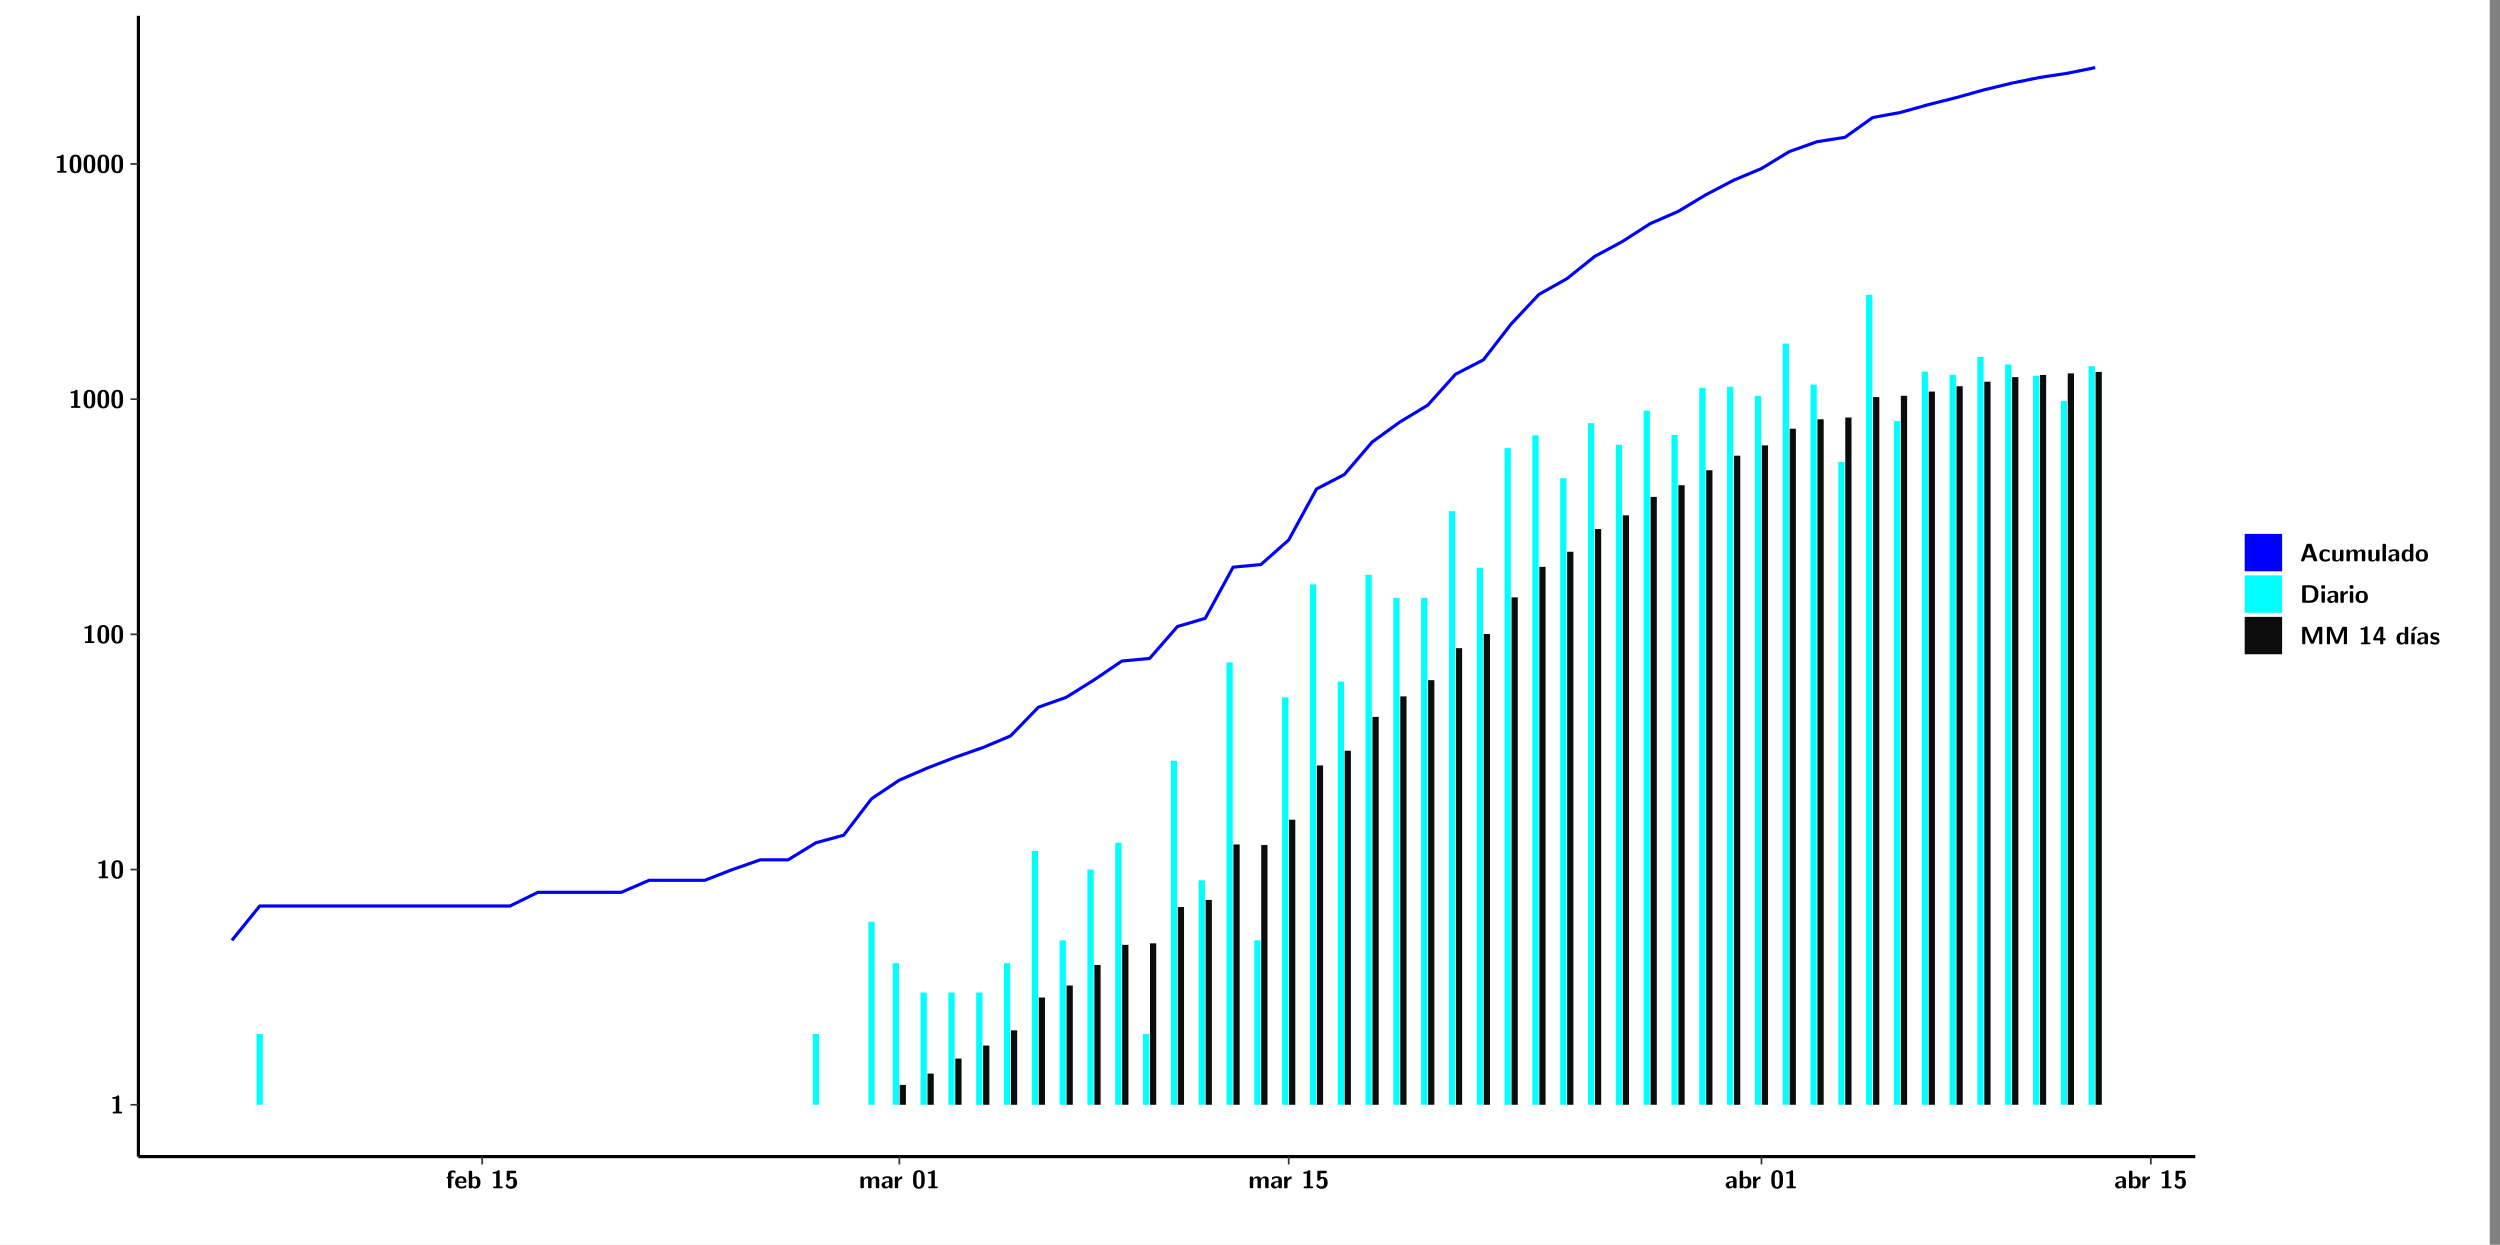 <?xml version="1.0" encoding="UTF-8"?>
<svg xmlns="http://www.w3.org/2000/svg" xmlns:xlink="http://www.w3.org/1999/xlink" width="867.653pt" height="432pt" viewBox="0 0 867.653 432" version="1.1">
<rect x="0" y="0" width="867.653" height="432" fill="#808080" stroke="none"/>
<defs>
<g>
<symbol overflow="visible" id="glyph0-0">
<path style="stroke:none;" d=""/>
</symbol>
<symbol overflow="visible" id="glyph0-1">
<path style="stroke:none;" d="M 3.109 -5.859 C 3.109 -6.016 3.109 -6.281 2.719 -6.281 C 2.547 -6.281 2.516 -6.266 2.406 -6.156 C 2.25 -6.016 1.922 -5.688 1.047 -5.672 C 0.891 -5.672 0.672 -5.609 0.672 -5.359 C 0.672 -5.047 0.969 -5.047 1.094 -5.047 C 1.344 -5.047 1.656 -5.078 1.906 -5.156 L 1.906 -0.625 L 1.234 -0.625 C 1.109 -0.625 0.812 -0.625 0.812 -0.312 C 0.812 0 1.109 0 1.234 0 L 3.719 0 C 3.828 0 4.141 0 4.141 -0.312 C 4.141 -0.625 3.828 -0.625 3.719 -0.625 L 3.109 -0.625 Z M 3.109 -5.859 "/>
</symbol>
<symbol overflow="visible" id="glyph0-2">
<path style="stroke:none;" d="M 4.438 -3 C 4.438 -4.203 4.438 -6.281 2.406 -6.281 C 0.375 -6.281 0.375 -4.219 0.375 -3 C 0.375 -1.812 0.375 0.188 2.406 0.188 C 4.438 0.188 4.438 -1.781 4.438 -3 Z M 2.406 -0.438 C 1.75 -0.438 1.656 -1.25 1.625 -1.484 C 1.562 -1.953 1.562 -2.766 1.562 -3.125 C 1.562 -3.641 1.562 -4.203 1.625 -4.641 C 1.641 -4.875 1.734 -5.641 2.406 -5.641 C 3.047 -5.641 3.156 -4.906 3.188 -4.734 C 3.25 -4.281 3.25 -3.594 3.25 -3.125 C 3.25 -2.625 3.25 -1.953 3.188 -1.469 C 3.156 -1.234 3.062 -0.438 2.406 -0.438 Z M 2.406 -0.438 "/>
</symbol>
<symbol overflow="visible" id="glyph0-3">
<path style="stroke:none;" d="M 1.922 -3.391 L 2.344 -3.391 C 2.453 -3.391 2.766 -3.391 2.766 -3.703 C 2.766 -4.016 2.453 -4.016 2.344 -4.016 L 1.891 -4.016 L 1.891 -4.969 C 1.891 -5.203 1.891 -5.547 2.469 -5.547 C 2.75 -5.547 2.922 -5.469 3.094 -5.297 C 3.156 -5.234 3.188 -5.219 3.219 -5.219 C 3.344 -5.219 3.344 -5.297 3.344 -5.438 L 3.344 -5.844 C 3.344 -6.062 3.328 -6.062 3.031 -6.125 C 2.781 -6.188 2.594 -6.188 2.469 -6.188 C 1.812 -6.188 0.75 -6.031 0.75 -4.719 L 0.75 -4.016 C 0.562 -4.016 0.266 -4.016 0.266 -3.703 C 0.266 -3.391 0.562 -3.391 0.75 -3.391 L 0.75 -0.422 C 0.75 -0.109 0.844 0 1.172 0 L 1.5 0 C 1.828 0 1.922 -0.109 1.922 -0.422 Z M 1.922 -3.391 "/>
</symbol>
<symbol overflow="visible" id="glyph0-4">
<path style="stroke:none;" d="M 3.781 -1.875 C 3.984 -1.875 4.203 -1.891 4.203 -2.281 C 4.203 -3.406 3.672 -4.156 2.359 -4.156 C 0.969 -4.156 0.266 -3.375 0.266 -2.047 C 0.266 -0.609 1.109 0.094 2.484 0.094 C 2.812 0.094 3.312 0.047 3.891 -0.234 C 4.078 -0.328 4.141 -0.359 4.141 -0.469 C 4.141 -0.531 4.125 -0.781 4.109 -0.844 C 4.078 -1.125 4.062 -1.125 3.984 -1.125 C 3.953 -1.125 3.938 -1.125 3.844 -1.047 C 3.328 -0.594 2.797 -0.531 2.516 -0.531 C 1.531 -0.531 1.422 -1.312 1.391 -1.875 Z M 1.406 -2.344 C 1.422 -2.875 1.609 -3.531 2.359 -3.531 C 3.062 -3.531 3.203 -3.031 3.219 -2.344 Z M 1.406 -2.344 "/>
</symbol>
<symbol overflow="visible" id="glyph0-5">
<path style="stroke:none;" d="M 1.703 -5.656 C 1.703 -5.938 1.641 -6.078 1.281 -6.078 L 0.953 -6.078 C 0.641 -6.078 0.531 -5.984 0.531 -5.656 L 0.531 -0.422 C 0.531 -0.109 0.625 0 0.953 0 L 1.312 0 C 1.453 0 1.719 0 1.734 -0.344 C 2.125 0.094 2.578 0.094 2.719 0.094 C 4.578 0.094 4.578 -1.594 4.578 -2.031 C 4.578 -2.453 4.578 -4.109 2.938 -4.109 C 2.219 -4.109 1.781 -3.703 1.703 -3.625 Z M 1.734 -3.172 C 1.844 -3.281 2.109 -3.484 2.5 -3.484 C 3.391 -3.484 3.391 -2.672 3.391 -2.016 C 3.391 -1.375 3.391 -0.531 2.406 -0.531 C 2.047 -0.531 1.828 -0.75 1.734 -0.875 Z M 1.734 -3.172 "/>
</symbol>
<symbol overflow="visible" id="glyph0-6">
<path style="stroke:none;" d="M 1.859 -5.203 L 3.578 -5.203 C 4 -5.203 4 -5.406 4 -5.641 C 4 -5.875 4 -6.078 3.578 -6.078 L 1.141 -6.078 C 0.875 -6.078 0.734 -6.031 0.734 -5.688 L 0.734 -3 C 0.734 -2.609 0.922 -2.594 1.172 -2.594 C 1.391 -2.594 1.469 -2.594 1.594 -2.812 C 1.812 -3.141 2.109 -3.328 2.469 -3.328 C 3.047 -3.328 3.047 -2.656 3.047 -1.969 C 3.047 -1.297 3.047 -0.625 2.125 -0.625 C 1.844 -0.625 1.25 -0.703 0.906 -1.406 C 0.875 -1.453 0.844 -1.5 0.781 -1.5 C 0.719 -1.5 0.703 -1.469 0.656 -1.391 C 0.531 -1.188 0.328 -0.891 0.328 -0.828 C 0.328 -0.75 0.891 0.188 2.141 0.188 C 3.562 0.188 4.328 -0.516 4.328 -1.938 C 4.328 -3.094 3.844 -3.953 2.5 -3.953 C 2.281 -3.953 2.078 -3.922 1.859 -3.844 Z M 1.859 -5.203 "/>
</symbol>
<symbol overflow="visible" id="glyph0-7">
<path style="stroke:none;" d="M 7.062 -2.844 C 7.062 -3.75 6.672 -4.109 5.781 -4.109 C 5.156 -4.109 4.688 -3.828 4.359 -3.25 C 4.219 -4.078 3.484 -4.109 3.109 -4.109 C 2.938 -4.109 2.578 -4.109 2.188 -3.828 C 1.906 -3.625 1.734 -3.344 1.672 -3.203 L 1.672 -3.641 C 1.672 -3.922 1.609 -4.062 1.25 -4.062 L 0.953 -4.062 C 0.625 -4.062 0.531 -3.969 0.531 -3.641 L 0.531 -0.422 C 0.531 -0.109 0.625 0 0.953 0 L 1.297 0 C 1.625 0 1.719 -0.109 1.719 -0.422 L 1.719 -2.359 C 1.719 -3.141 2.25 -3.484 2.688 -3.484 C 3.109 -3.484 3.203 -3.297 3.203 -2.828 L 3.203 -0.422 C 3.203 -0.109 3.297 0 3.625 0 L 3.969 0 C 4.297 0 4.391 -0.109 4.391 -0.422 L 4.391 -2.359 C 4.391 -3.141 4.922 -3.484 5.359 -3.484 C 5.781 -3.484 5.875 -3.297 5.875 -2.828 L 5.875 -0.422 C 5.875 -0.109 5.969 0 6.297 0 L 6.641 0 C 6.984 0 7.062 -0.109 7.062 -0.422 Z M 7.062 -2.844 "/>
</symbol>
<symbol overflow="visible" id="glyph0-8">
<path style="stroke:none;" d="M 4.062 -2.766 C 4.062 -4.156 2.734 -4.156 2.297 -4.156 C 1.891 -4.156 1.453 -4.125 0.859 -3.891 C 0.672 -3.797 0.625 -3.781 0.625 -3.688 C 0.625 -3.625 0.688 -3.109 0.688 -3.047 C 0.703 -2.984 0.75 -2.938 0.812 -2.938 C 0.844 -2.938 0.875 -2.969 0.906 -3 C 1.281 -3.391 1.719 -3.578 2.266 -3.578 C 2.734 -3.578 2.875 -3.297 2.875 -2.781 L 2.875 -2.469 C 2.562 -2.469 0.266 -2.453 0.266 -1.172 C 0.266 -0.547 0.766 0.094 1.531 0.094 C 1.828 0.094 2.484 0.016 2.906 -0.594 L 2.906 -0.422 C 2.906 -0.141 2.969 0 3.328 0 L 3.641 0 C 3.984 0 4.062 -0.109 4.062 -0.422 Z M 2.875 -1.344 C 2.875 -0.531 2.047 -0.531 2.016 -0.531 C 1.641 -0.531 1.406 -0.844 1.406 -1.188 C 1.406 -2.047 2.625 -2.109 2.875 -2.109 Z M 2.875 -1.344 "/>
</symbol>
<symbol overflow="visible" id="glyph0-9">
<path style="stroke:none;" d="M 1.703 -2.016 C 1.703 -2.844 2.391 -3.188 2.938 -3.219 C 3.109 -3.234 3.125 -3.234 3.125 -3.469 L 3.125 -3.875 C 3.125 -4.047 3.125 -4.109 2.969 -4.109 C 2.719 -4.109 2.078 -4.031 1.672 -3.078 L 1.656 -3.078 L 1.656 -3.641 C 1.656 -3.922 1.594 -4.062 1.234 -4.062 L 0.953 -4.062 C 0.641 -4.062 0.531 -3.969 0.531 -3.641 L 0.531 -0.422 C 0.531 -0.109 0.625 0 0.953 0 L 1.281 0 C 1.609 0 1.703 -0.109 1.703 -0.422 Z M 1.703 -2.016 "/>
</symbol>
<symbol overflow="visible" id="glyph0-10">
<path style="stroke:none;" d="M 4.156 -5.703 C 4.031 -6.078 3.766 -6.078 3.594 -6.078 L 2.828 -6.078 C 2.641 -6.078 2.391 -6.078 2.266 -5.703 L 0.406 -0.406 C 0.375 -0.297 0.375 -0.281 0.375 -0.234 C 0.375 0 0.594 0 0.703 0 L 1.031 0 C 1.188 0 1.453 0 1.578 -0.344 L 1.922 -1.328 L 4.344 -1.328 L 4.641 -0.484 C 4.75 -0.172 4.812 0 5.234 0 L 5.703 0 C 5.828 0 6.047 0 6.047 -0.234 C 6.047 -0.281 6.047 -0.297 6 -0.406 Z M 2.812 -3.938 C 2.938 -4.328 3.062 -4.656 3.125 -4.969 L 3.141 -4.969 C 3.188 -4.766 3.188 -4.75 3.25 -4.547 L 4.078 -2.078 L 2.188 -2.078 Z M 2.812 -3.938 "/>
</symbol>
<symbol overflow="visible" id="glyph0-11">
<path style="stroke:none;" d="M 4 -0.438 C 4 -0.531 3.969 -0.938 3.953 -1.047 C 3.953 -1.078 3.938 -1.172 3.844 -1.172 C 3.812 -1.172 3.797 -1.172 3.703 -1.078 C 3.562 -0.953 3.141 -0.594 2.422 -0.594 C 1.516 -0.594 1.516 -1.469 1.516 -2.031 C 1.516 -2.75 1.562 -3.484 2.453 -3.484 C 3.031 -3.484 3.266 -3.344 3.578 -3.078 C 3.688 -2.984 3.703 -2.984 3.734 -2.984 C 3.828 -2.984 3.844 -3.062 3.844 -3.094 C 3.859 -3.172 3.953 -3.656 3.953 -3.703 C 3.953 -3.781 3.891 -3.812 3.75 -3.891 C 3.328 -4.078 3.062 -4.156 2.453 -4.156 C 1.141 -4.156 0.328 -3.547 0.328 -2.016 C 0.328 -0.562 1.078 0.094 2.406 0.094 C 2.641 0.094 3.172 0.094 3.75 -0.203 C 4 -0.344 4 -0.344 4 -0.438 Z M 4 -0.438 "/>
</symbol>
<symbol overflow="visible" id="glyph0-12">
<path style="stroke:none;" d="M 4.391 -3.594 C 4.391 -3.875 4.328 -4.016 3.969 -4.016 L 3.609 -4.016 C 3.281 -4.016 3.188 -3.906 3.188 -3.594 L 3.188 -1.516 C 3.188 -0.938 2.891 -0.438 2.266 -0.438 C 1.766 -0.438 1.719 -0.562 1.719 -1.031 L 1.719 -3.594 C 1.719 -3.875 1.656 -4.016 1.297 -4.016 L 0.953 -4.016 C 0.625 -4.016 0.531 -3.922 0.531 -3.594 L 0.531 -1.109 C 0.531 -0.172 1.031 0.094 1.953 0.094 C 2.188 0.094 2.812 0.094 3.219 -0.656 L 3.219 -0.422 C 3.219 -0.141 3.281 0 3.641 0 L 3.969 0 C 4.297 0 4.391 -0.109 4.391 -0.422 Z M 4.391 -3.594 "/>
</symbol>
<symbol overflow="visible" id="glyph0-13">
<path style="stroke:none;" d="M 1.703 -5.656 C 1.703 -5.938 1.641 -6.078 1.281 -6.078 L 0.953 -6.078 C 0.641 -6.078 0.531 -5.984 0.531 -5.656 L 0.531 -0.422 C 0.531 -0.109 0.625 0 0.953 0 L 1.281 0 C 1.609 0 1.703 -0.109 1.703 -0.422 Z M 1.703 -5.656 "/>
</symbol>
<symbol overflow="visible" id="glyph0-14">
<path style="stroke:none;" d="M 4.375 -5.656 C 4.375 -5.938 4.312 -6.078 3.953 -6.078 L 3.625 -6.078 C 3.297 -6.078 3.203 -5.969 3.203 -5.656 L 3.203 -3.672 C 2.812 -4.047 2.375 -4.109 2.109 -4.109 C 0.328 -4.109 0.328 -2.422 0.328 -2 C 0.328 -1.594 0.328 0.094 2.062 0.094 C 2.422 0.094 2.812 -0.016 3.188 -0.406 C 3.188 -0.094 3.297 0 3.609 0 L 3.953 0 C 4.281 0 4.375 -0.109 4.375 -0.422 Z M 3.188 -1.094 C 3.188 -0.953 3.188 -0.875 2.922 -0.688 C 2.703 -0.547 2.5 -0.531 2.406 -0.531 C 1.516 -0.531 1.516 -1.344 1.516 -2 C 1.516 -2.656 1.516 -3.484 2.5 -3.484 C 2.75 -3.484 2.984 -3.391 3.188 -3.203 Z M 3.188 -1.094 "/>
</symbol>
<symbol overflow="visible" id="glyph0-15">
<path style="stroke:none;" d="M 4.547 -1.969 C 4.547 -3.406 3.844 -4.156 2.406 -4.156 C 0.953 -4.156 0.266 -3.391 0.266 -1.969 C 0.266 -0.547 1.031 0.094 2.406 0.094 C 3.781 0.094 4.547 -0.531 4.547 -1.969 Z M 2.406 -0.594 C 1.469 -0.594 1.469 -1.375 1.469 -2.078 C 1.469 -2.75 1.469 -3.531 2.406 -3.531 C 3.344 -3.531 3.344 -2.766 3.344 -2.078 C 3.344 -1.391 3.344 -0.594 2.406 -0.594 Z M 2.406 -0.594 "/>
</symbol>
<symbol overflow="visible" id="glyph0-16">
<path style="stroke:none;" d="M 1.219 -6.078 C 0.906 -6.078 0.797 -5.984 0.797 -5.656 L 0.797 -0.422 C 0.797 -0.109 0.891 0 1.219 0 L 3.531 0 C 5.672 0 6.422 -1.281 6.422 -3 C 6.422 -3.688 6.297 -4.547 5.812 -5.156 C 5.156 -5.984 4.109 -6.078 3.531 -6.078 Z M 2.062 -0.75 L 2.062 -5.328 L 3.188 -5.328 C 5.078 -5.328 5.156 -3.984 5.156 -3 C 5.156 -2 5.062 -0.75 3.188 -0.75 Z M 2.062 -0.75 "/>
</symbol>
<symbol overflow="visible" id="glyph0-17">
<path style="stroke:none;" d="M 0.891 -6.094 C 0.609 -6.094 0.469 -6.047 0.469 -5.688 L 0.469 -5.281 C 0.469 -5 0.562 -4.891 0.891 -4.891 L 1.344 -4.891 C 1.766 -4.891 1.766 -5.078 1.766 -5.484 C 1.766 -5.906 1.766 -6.094 1.344 -6.094 Z M 1.703 -3.594 C 1.703 -3.875 1.641 -4.016 1.281 -4.016 L 0.953 -4.016 C 0.641 -4.016 0.531 -3.922 0.531 -3.594 L 0.531 -0.422 C 0.531 -0.109 0.625 0 0.953 0 L 1.281 0 C 1.609 0 1.703 -0.109 1.703 -0.422 Z M 1.703 -3.594 "/>
</symbol>
<symbol overflow="visible" id="glyph0-18">
<path style="stroke:none;" d="M 4.859 -2.859 C 4.688 -2.422 4.359 -1.609 4.281 -1.312 C 4.203 -1.625 3.844 -2.484 3.656 -2.953 L 2.531 -5.719 C 2.391 -6.078 2.109 -6.078 1.953 -6.078 L 1.219 -6.078 C 0.906 -6.078 0.797 -5.984 0.797 -5.656 L 0.797 -0.422 C 0.797 -0.109 0.891 0 1.219 0 L 1.453 0 C 1.781 0 1.875 -0.109 1.875 -0.422 L 1.875 -4.953 L 1.891 -4.953 C 1.984 -4.562 2.375 -3.578 2.578 -3.062 L 3.609 -0.562 C 3.766 -0.188 3.969 -0.188 4.266 -0.188 C 4.562 -0.188 4.781 -0.188 4.938 -0.562 L 6.062 -3.328 C 6.141 -3.531 6.625 -4.719 6.672 -4.953 L 6.688 -4.953 L 6.688 -0.422 C 6.688 -0.141 6.75 0 7.109 0 L 7.344 0 C 7.672 0 7.766 -0.109 7.766 -0.422 L 7.766 -5.656 C 7.766 -5.938 7.703 -6.078 7.344 -6.078 L 6.609 -6.078 C 6.391 -6.078 6.172 -6.062 6.016 -5.703 Z M 4.859 -2.859 "/>
</symbol>
<symbol overflow="visible" id="glyph0-19">
<path style="stroke:none;" d="M 0.344 -2.297 C 0.266 -2.172 0.266 -2.141 0.266 -1.984 L 0.266 -1.766 C 0.266 -1.484 0.328 -1.344 0.688 -1.344 L 2.672 -1.344 L 2.672 -0.422 C 2.672 -0.141 2.719 0 3.078 0 L 3.328 0 C 3.656 0 3.75 -0.109 3.75 -0.422 L 3.75 -1.344 L 4.125 -1.344 C 4.391 -1.344 4.547 -1.406 4.547 -1.75 C 4.547 -2.078 4.422 -2.172 4.125 -2.172 L 3.75 -2.172 L 3.75 -5.656 C 3.75 -5.984 3.656 -6.078 3.328 -6.078 L 2.688 -6.078 C 2.531 -6.078 2.391 -6.078 2.281 -5.875 Z M 1.188 -2.172 C 2.578 -4.75 2.672 -5.016 2.703 -5.156 L 2.719 -5.156 L 2.719 -2.172 Z M 1.188 -2.172 "/>
</symbol>
<symbol overflow="visible" id="glyph0-20">
<path style="stroke:none;" d="M 3.906 -5.844 C 3.953 -5.875 4 -5.922 4 -5.969 C 4 -6.078 3.906 -6.078 3.766 -6.078 L 3.047 -6.078 C 2.875 -6.078 2.859 -6.078 2.781 -5.984 L 2.031 -4.953 C 1.953 -4.859 1.953 -4.844 1.953 -4.828 C 1.953 -4.703 2.047 -4.703 2.188 -4.703 L 2.516 -4.703 Z M 3.906 -5.844 "/>
</symbol>
<symbol overflow="visible" id="glyph0-21">
<path style="stroke:none;" d="M 1.703 -3.594 C 1.703 -3.875 1.641 -4.016 1.281 -4.016 L 0.953 -4.016 C 0.641 -4.016 0.531 -3.922 0.531 -3.594 L 0.531 -0.422 C 0.531 -0.109 0.625 0 0.953 0 L 1.281 0 C 1.609 0 1.703 -0.109 1.703 -0.422 Z M 1.703 -3.594 "/>
</symbol>
<symbol overflow="visible" id="glyph0-22">
<path style="stroke:none;" d="M 3.469 -1.234 C 3.469 -1.734 3.203 -2.031 3.047 -2.172 C 2.703 -2.484 2.391 -2.547 2.031 -2.609 C 1.547 -2.703 1.188 -2.766 1.188 -3.109 C 1.188 -3.469 1.484 -3.547 1.828 -3.547 C 2.406 -3.547 2.719 -3.328 2.953 -3.125 C 3.047 -3.047 3.062 -3.047 3.094 -3.047 C 3.188 -3.047 3.203 -3.125 3.203 -3.156 C 3.219 -3.219 3.312 -3.719 3.312 -3.766 C 3.312 -3.906 2.844 -4.031 2.75 -4.062 C 2.406 -4.156 2.125 -4.156 1.891 -4.156 C 1.5 -4.156 0.328 -4.156 0.328 -2.906 C 0.328 -2.484 0.516 -2.219 0.75 -2 C 1.062 -1.734 1.406 -1.672 1.906 -1.562 C 2.156 -1.531 2.609 -1.453 2.609 -1.062 C 2.609 -0.656 2.266 -0.594 1.922 -0.594 C 1.531 -0.594 1.047 -0.703 0.625 -1.188 C 0.594 -1.234 0.562 -1.266 0.516 -1.266 C 0.422 -1.266 0.406 -1.188 0.391 -1.125 C 0.375 -1.016 0.266 -0.516 0.266 -0.422 C 0.266 -0.266 0.922 -0.062 0.922 -0.047 C 1.406 0.094 1.766 0.094 1.922 0.094 C 2.359 0.094 3.469 0.062 3.469 -1.234 Z M 3.469 -1.234 "/>
</symbol>
</g>
<clipPath id="clip1">
  <path d="M 0 0 L 864.012 0 L 864.012 432 L 0 432 Z M 0 0 "/>
</clipPath>
<clipPath id="clip2">
  <path d="M 48.031 5.473 L 761.902 5.473 L 761.902 401.414 L 48.031 401.414 Z M 48.031 5.473 "/>
</clipPath>
</defs>
<g id="surface1">
<g clip-path="url(#clip1)" clip-rule="nonzero">
<path style="fill-rule:nonzero;fill:rgb(100%,100%,100%);fill-opacity:1;stroke-width:0.598;stroke-linecap:round;stroke-linejoin:round;stroke:rgb(100%,100%,100%);stroke-opacity:1;stroke-miterlimit:10;" d="M 0 0 L 0 432.004 L 864.012 432.004 L 864.012 0 Z M 0 0 " transform="matrix(1,0,0,-1,0,432)"/>
</g>
<g clip-path="url(#clip2)" clip-rule="nonzero">
<path style=" stroke:none;fill-rule:nonzero;fill:rgb(100%,100%,100%);fill-opacity:1;" d="M 48.031 401.414 L 48.031 5.473 L 761.902 5.473 L 761.902 401.414 Z M 48.031 401.414 "/>
</g>
<path style=" stroke:none;fill-rule:nonzero;fill:rgb(0%,100%,100%);fill-opacity:1;" d="M 89.047 383.422 L 89.047 358.844 L 91.219 358.844 L 91.219 383.422 Z M 89.047 383.422 "/>
<path style=" stroke:none;fill-rule:nonzero;fill:rgb(0%,100%,100%);fill-opacity:1;" d="M 282.086 383.422 L 282.086 358.844 L 284.258 358.844 L 284.258 383.422 Z M 282.086 383.422 "/>
<path style=" stroke:none;fill-rule:nonzero;fill:rgb(0%,100%,100%);fill-opacity:1;" d="M 301.383 383.422 L 301.383 319.898 L 303.555 319.898 L 303.555 383.422 Z M 301.383 383.422 "/>
<path style=" stroke:none;fill-rule:nonzero;fill:rgb(0%,100%,100%);fill-opacity:1;" d="M 309.832 383.422 L 309.832 334.273 L 312.004 334.273 L 312.004 383.422 Z M 309.832 383.422 "/>
<path style=" stroke:none;fill-rule:nonzero;fill:rgb(4.999%,4.999%,4.999%);fill-opacity:1;" d="M 312.242 383.422 L 312.242 376.539 L 314.414 376.539 L 314.414 383.422 Z M 312.242 383.422 "/>
<path style=" stroke:none;fill-rule:nonzero;fill:rgb(0%,100%,100%);fill-opacity:1;" d="M 319.484 383.422 L 319.484 344.477 L 321.656 344.477 L 321.656 383.422 Z M 319.484 383.422 "/>
<path style=" stroke:none;fill-rule:nonzero;fill:rgb(4.999%,4.999%,4.999%);fill-opacity:1;" d="M 321.898 383.422 L 321.898 372.594 L 324.07 372.594 L 324.07 383.422 Z M 321.898 383.422 "/>
<path style=" stroke:none;fill-rule:nonzero;fill:rgb(0%,100%,100%);fill-opacity:1;" d="M 329.141 383.422 L 329.141 344.477 L 331.312 344.477 L 331.312 383.422 Z M 329.141 383.422 "/>
<path style=" stroke:none;fill-rule:nonzero;fill:rgb(4.999%,4.999%,4.999%);fill-opacity:1;" d="M 331.551 383.422 L 331.551 367.391 L 333.723 367.391 L 333.723 383.422 Z M 331.551 383.422 "/>
<path style=" stroke:none;fill-rule:nonzero;fill:rgb(0%,100%,100%);fill-opacity:1;" d="M 338.793 383.422 L 338.793 344.477 L 340.965 344.477 L 340.965 383.422 Z M 338.793 383.422 "/>
<path style=" stroke:none;fill-rule:nonzero;fill:rgb(4.999%,4.999%,4.999%);fill-opacity:1;" d="M 341.203 383.422 L 341.203 362.867 L 343.375 362.867 L 343.375 383.422 Z M 341.203 383.422 "/>
<path style=" stroke:none;fill-rule:nonzero;fill:rgb(0%,100%,100%);fill-opacity:1;" d="M 348.438 383.422 L 348.438 334.273 L 350.609 334.273 L 350.609 383.422 Z M 348.438 383.422 "/>
<path style=" stroke:none;fill-rule:nonzero;fill:rgb(4.999%,4.999%,4.999%);fill-opacity:1;" d="M 350.859 383.422 L 350.859 357.598 L 353.031 357.598 L 353.031 383.422 Z M 350.859 383.422 "/>
<path style=" stroke:none;fill-rule:nonzero;fill:rgb(0%,100%,100%);fill-opacity:1;" d="M 358.09 383.422 L 358.09 295.332 L 360.262 295.332 L 360.262 383.422 Z M 358.09 383.422 "/>
<path style=" stroke:none;fill-rule:nonzero;fill:rgb(4.999%,4.999%,4.999%);fill-opacity:1;" d="M 360.504 383.422 L 360.504 346.199 L 362.676 346.199 L 362.676 383.422 Z M 360.504 383.422 "/>
<path style=" stroke:none;fill-rule:nonzero;fill:rgb(0%,100%,100%);fill-opacity:1;" d="M 367.746 383.422 L 367.746 326.363 L 369.918 326.363 L 369.918 383.422 Z M 367.746 383.422 "/>
<path style=" stroke:none;fill-rule:nonzero;fill:rgb(4.999%,4.999%,4.999%);fill-opacity:1;" d="M 370.156 383.422 L 370.156 342.027 L 372.328 342.027 L 372.328 383.422 Z M 370.156 383.422 "/>
<path style=" stroke:none;fill-rule:nonzero;fill:rgb(0%,100%,100%);fill-opacity:1;" d="M 377.398 383.422 L 377.398 301.785 L 379.57 301.785 L 379.57 383.422 Z M 377.398 383.422 "/>
<path style=" stroke:none;fill-rule:nonzero;fill:rgb(4.999%,4.999%,4.999%);fill-opacity:1;" d="M 379.812 383.422 L 379.812 334.914 L 381.984 334.914 L 381.984 383.422 Z M 379.812 383.422 "/>
<path style=" stroke:none;fill-rule:nonzero;fill:rgb(0%,100%,100%);fill-opacity:1;" d="M 387.055 383.422 L 387.055 292.492 L 389.227 292.492 L 389.227 383.422 Z M 387.055 383.422 "/>
<path style=" stroke:none;fill-rule:nonzero;fill:rgb(4.999%,4.999%,4.999%);fill-opacity:1;" d="M 389.465 383.422 L 389.465 327.918 L 391.637 327.918 L 391.637 383.422 Z M 389.465 383.422 "/>
<path style=" stroke:none;fill-rule:nonzero;fill:rgb(0%,100%,100%);fill-opacity:1;" d="M 396.699 383.422 L 396.699 358.844 L 398.871 358.844 L 398.871 383.422 Z M 396.699 383.422 "/>
<path style=" stroke:none;fill-rule:nonzero;fill:rgb(4.999%,4.999%,4.999%);fill-opacity:1;" d="M 399.117 383.422 L 399.117 327.391 L 401.289 327.391 L 401.289 383.422 Z M 399.117 383.422 "/>
<path style=" stroke:none;fill-rule:nonzero;fill:rgb(0%,100%,100%);fill-opacity:1;" d="M 406.352 383.422 L 406.352 264.047 L 408.523 264.047 L 408.523 383.422 Z M 406.352 383.422 "/>
<path style=" stroke:none;fill-rule:nonzero;fill:rgb(4.999%,4.999%,4.999%);fill-opacity:1;" d="M 408.762 383.422 L 408.762 314.797 L 410.934 314.797 L 410.934 383.422 Z M 408.762 383.422 "/>
<path style=" stroke:none;fill-rule:nonzero;fill:rgb(0%,100%,100%);fill-opacity:1;" d="M 416.004 383.422 L 416.004 305.523 L 418.176 305.523 L 418.176 383.422 Z M 416.004 383.422 "/>
<path style=" stroke:none;fill-rule:nonzero;fill:rgb(4.999%,4.999%,4.999%);fill-opacity:1;" d="M 418.418 383.422 L 418.418 312.328 L 420.59 312.328 L 420.59 383.422 Z M 418.418 383.422 "/>
<path style=" stroke:none;fill-rule:nonzero;fill:rgb(0%,100%,100%);fill-opacity:1;" d="M 425.66 383.422 L 425.66 229.895 L 427.832 229.895 L 427.832 383.422 Z M 425.66 383.422 "/>
<path style=" stroke:none;fill-rule:nonzero;fill:rgb(4.999%,4.999%,4.999%);fill-opacity:1;" d="M 428.07 383.422 L 428.07 293.078 L 430.242 293.078 L 430.242 383.422 Z M 428.07 383.422 "/>
<path style=" stroke:none;fill-rule:nonzero;fill:rgb(0%,100%,100%);fill-opacity:1;" d="M 435.312 383.422 L 435.312 326.363 L 437.484 326.363 L 437.484 383.422 Z M 435.312 383.422 "/>
<path style=" stroke:none;fill-rule:nonzero;fill:rgb(4.999%,4.999%,4.999%);fill-opacity:1;" d="M 437.723 383.422 L 437.723 293.277 L 439.895 293.277 L 439.895 383.422 Z M 437.723 383.422 "/>
<path style=" stroke:none;fill-rule:nonzero;fill:rgb(0%,100%,100%);fill-opacity:1;" d="M 444.957 383.422 L 444.957 242.012 L 447.129 242.012 L 447.129 383.422 Z M 444.957 383.422 "/>
<path style=" stroke:none;fill-rule:nonzero;fill:rgb(4.999%,4.999%,4.999%);fill-opacity:1;" d="M 447.379 383.422 L 447.379 284.5 L 449.551 284.5 L 449.551 383.422 Z M 447.379 383.422 "/>
<path style=" stroke:none;fill-rule:nonzero;fill:rgb(0%,100%,100%);fill-opacity:1;" d="M 454.609 383.422 L 454.609 202.836 L 456.781 202.836 L 456.781 383.422 Z M 454.609 383.422 "/>
<path style=" stroke:none;fill-rule:nonzero;fill:rgb(4.999%,4.999%,4.999%);fill-opacity:1;" d="M 457.023 383.422 L 457.023 265.652 L 459.195 265.652 L 459.195 383.422 Z M 457.023 383.422 "/>
<path style=" stroke:none;fill-rule:nonzero;fill:rgb(0%,100%,100%);fill-opacity:1;" d="M 464.266 383.422 L 464.266 236.539 L 466.438 236.539 L 466.438 383.422 Z M 464.266 383.422 "/>
<path style=" stroke:none;fill-rule:nonzero;fill:rgb(4.999%,4.999%,4.999%);fill-opacity:1;" d="M 466.676 383.422 L 466.676 260.551 L 468.848 260.551 L 468.848 383.422 Z M 466.676 383.422 "/>
<path style=" stroke:none;fill-rule:nonzero;fill:rgb(0%,100%,100%);fill-opacity:1;" d="M 473.918 383.422 L 473.918 199.52 L 476.09 199.52 L 476.09 383.422 Z M 473.918 383.422 "/>
<path style=" stroke:none;fill-rule:nonzero;fill:rgb(4.999%,4.999%,4.999%);fill-opacity:1;" d="M 476.328 383.422 L 476.328 248.805 L 478.5 248.805 L 478.5 383.422 Z M 476.328 383.422 "/>
<path style=" stroke:none;fill-rule:nonzero;fill:rgb(0%,100%,100%);fill-opacity:1;" d="M 483.574 383.422 L 483.574 207.48 L 485.746 207.48 L 485.746 383.422 Z M 483.574 383.422 "/>
<path style=" stroke:none;fill-rule:nonzero;fill:rgb(4.999%,4.999%,4.999%);fill-opacity:1;" d="M 485.984 383.422 L 485.984 241.68 L 488.156 241.68 L 488.156 383.422 Z M 485.984 383.422 "/>
<path style=" stroke:none;fill-rule:nonzero;fill:rgb(0%,100%,100%);fill-opacity:1;" d="M 493.219 383.422 L 493.219 207.48 L 495.391 207.48 L 495.391 383.422 Z M 493.219 383.422 "/>
<path style=" stroke:none;fill-rule:nonzero;fill:rgb(4.999%,4.999%,4.999%);fill-opacity:1;" d="M 495.637 383.422 L 495.637 236.062 L 497.809 236.062 L 497.809 383.422 Z M 495.637 383.422 "/>
<path style=" stroke:none;fill-rule:nonzero;fill:rgb(0%,100%,100%);fill-opacity:1;" d="M 502.871 383.422 L 502.871 177.41 L 505.043 177.41 L 505.043 383.422 Z M 502.871 383.422 "/>
<path style=" stroke:none;fill-rule:nonzero;fill:rgb(4.999%,4.999%,4.999%);fill-opacity:1;" d="M 505.281 383.422 L 505.281 224.953 L 507.453 224.953 L 507.453 383.422 Z M 505.281 383.422 "/>
<path style=" stroke:none;fill-rule:nonzero;fill:rgb(0%,100%,100%);fill-opacity:1;" d="M 512.523 383.422 L 512.523 197.039 L 514.695 197.039 L 514.695 383.422 Z M 512.523 383.422 "/>
<path style=" stroke:none;fill-rule:nonzero;fill:rgb(4.999%,4.999%,4.999%);fill-opacity:1;" d="M 514.938 383.422 L 514.938 220.031 L 517.109 220.031 L 517.109 383.422 Z M 514.938 383.422 "/>
<path style=" stroke:none;fill-rule:nonzero;fill:rgb(0%,100%,100%);fill-opacity:1;" d="M 522.18 383.422 L 522.18 155.531 L 524.352 155.531 L 524.352 383.422 Z M 522.18 383.422 "/>
<path style=" stroke:none;fill-rule:nonzero;fill:rgb(4.999%,4.999%,4.999%);fill-opacity:1;" d="M 524.59 383.422 L 524.59 207.32 L 526.762 207.32 L 526.762 383.422 Z M 524.59 383.422 "/>
<path style=" stroke:none;fill-rule:nonzero;fill:rgb(0%,100%,100%);fill-opacity:1;" d="M 531.832 383.422 L 531.832 151.078 L 534.004 151.078 L 534.004 383.422 Z M 531.832 383.422 "/>
<path style=" stroke:none;fill-rule:nonzero;fill:rgb(4.999%,4.999%,4.999%);fill-opacity:1;" d="M 534.242 383.422 L 534.242 196.738 L 536.414 196.738 L 536.414 383.422 Z M 534.242 383.422 "/>
<path style=" stroke:none;fill-rule:nonzero;fill:rgb(0%,100%,100%);fill-opacity:1;" d="M 541.477 383.422 L 541.477 165.984 L 543.648 165.984 L 543.648 383.422 Z M 541.477 383.422 "/>
<path style=" stroke:none;fill-rule:nonzero;fill:rgb(4.999%,4.999%,4.999%);fill-opacity:1;" d="M 543.898 383.422 L 543.898 191.488 L 546.07 191.488 L 546.07 383.422 Z M 543.898 383.422 "/>
<path style=" stroke:none;fill-rule:nonzero;fill:rgb(0%,100%,100%);fill-opacity:1;" d="M 551.129 383.422 L 551.129 146.844 L 553.301 146.844 L 553.301 383.422 Z M 551.129 383.422 "/>
<path style=" stroke:none;fill-rule:nonzero;fill:rgb(4.999%,4.999%,4.999%);fill-opacity:1;" d="M 553.551 383.422 L 553.551 183.617 L 555.715 183.617 L 555.715 383.422 Z M 553.551 383.422 "/>
<path style=" stroke:none;fill-rule:nonzero;fill:rgb(0%,100%,100%);fill-opacity:1;" d="M 560.785 383.422 L 560.785 154.359 L 562.957 154.359 L 562.957 383.422 Z M 560.785 383.422 "/>
<path style=" stroke:none;fill-rule:nonzero;fill:rgb(4.999%,4.999%,4.999%);fill-opacity:1;" d="M 563.195 383.422 L 563.195 178.855 L 565.367 178.855 L 565.367 383.422 Z M 563.195 383.422 "/>
<path style=" stroke:none;fill-rule:nonzero;fill:rgb(0%,100%,100%);fill-opacity:1;" d="M 570.438 383.422 L 570.438 142.5 L 572.609 142.5 L 572.609 383.422 Z M 570.438 383.422 "/>
<path style=" stroke:none;fill-rule:nonzero;fill:rgb(4.999%,4.999%,4.999%);fill-opacity:1;" d="M 572.848 383.422 L 572.848 172.449 L 575.02 172.449 L 575.02 383.422 Z M 572.848 383.422 "/>
<path style=" stroke:none;fill-rule:nonzero;fill:rgb(0%,100%,100%);fill-opacity:1;" d="M 580.094 383.422 L 580.094 150.98 L 582.266 150.98 L 582.266 383.422 Z M 580.094 383.422 "/>
<path style=" stroke:none;fill-rule:nonzero;fill:rgb(4.999%,4.999%,4.999%);fill-opacity:1;" d="M 582.504 383.422 L 582.504 168.406 L 584.676 168.406 L 584.676 383.422 Z M 582.504 383.422 "/>
<path style=" stroke:none;fill-rule:nonzero;fill:rgb(0%,100%,100%);fill-opacity:1;" d="M 589.746 383.422 L 589.746 134.582 L 591.918 134.582 L 591.918 383.422 Z M 589.746 383.422 "/>
<path style=" stroke:none;fill-rule:nonzero;fill:rgb(4.999%,4.999%,4.999%);fill-opacity:1;" d="M 592.156 383.422 L 592.156 163.195 L 594.328 163.195 L 594.328 383.422 Z M 592.156 383.422 "/>
<path style=" stroke:none;fill-rule:nonzero;fill:rgb(0%,100%,100%);fill-opacity:1;" d="M 599.391 383.422 L 599.391 134.234 L 601.562 134.234 L 601.562 383.422 Z M 599.391 383.422 "/>
<path style=" stroke:none;fill-rule:nonzero;fill:rgb(4.999%,4.999%,4.999%);fill-opacity:1;" d="M 601.812 383.422 L 601.812 158.152 L 603.984 158.152 L 603.984 383.422 Z M 601.812 383.422 "/>
<path style=" stroke:none;fill-rule:nonzero;fill:rgb(0%,100%,100%);fill-opacity:1;" d="M 609.043 383.422 L 609.043 137.383 L 611.215 137.383 L 611.215 383.422 Z M 609.043 383.422 "/>
<path style=" stroke:none;fill-rule:nonzero;fill:rgb(4.999%,4.999%,4.999%);fill-opacity:1;" d="M 611.453 383.422 L 611.453 154.578 L 613.625 154.578 L 613.625 383.422 Z M 611.453 383.422 "/>
<path style=" stroke:none;fill-rule:nonzero;fill:rgb(0%,100%,100%);fill-opacity:1;" d="M 618.699 383.422 L 618.699 119.23 L 620.871 119.23 L 620.871 383.422 Z M 618.699 383.422 "/>
<path style=" stroke:none;fill-rule:nonzero;fill:rgb(4.999%,4.999%,4.999%);fill-opacity:1;" d="M 621.109 383.422 L 621.109 148.789 L 623.281 148.789 L 623.281 383.422 Z M 621.109 383.422 "/>
<path style=" stroke:none;fill-rule:nonzero;fill:rgb(0%,100%,100%);fill-opacity:1;" d="M 628.352 383.422 L 628.352 133.484 L 630.523 133.484 L 630.523 383.422 Z M 628.352 383.422 "/>
<path style=" stroke:none;fill-rule:nonzero;fill:rgb(4.999%,4.999%,4.999%);fill-opacity:1;" d="M 630.762 383.422 L 630.762 145.52 L 632.934 145.52 L 632.934 383.422 Z M 630.762 383.422 "/>
<path style=" stroke:none;fill-rule:nonzero;fill:rgb(0%,100%,100%);fill-opacity:1;" d="M 638.004 383.422 L 638.004 160.316 L 640.176 160.316 L 640.176 383.422 Z M 638.004 383.422 "/>
<path style=" stroke:none;fill-rule:nonzero;fill:rgb(4.999%,4.999%,4.999%);fill-opacity:1;" d="M 640.418 383.422 L 640.418 144.895 L 642.59 144.895 L 642.59 383.422 Z M 640.418 383.422 "/>
<path style=" stroke:none;fill-rule:nonzero;fill:rgb(0%,100%,100%);fill-opacity:1;" d="M 647.648 383.422 L 647.648 102.312 L 649.82 102.312 L 649.82 383.422 Z M 647.648 383.422 "/>
<path style=" stroke:none;fill-rule:nonzero;fill:rgb(4.999%,4.999%,4.999%);fill-opacity:1;" d="M 650.07 383.422 L 650.07 137.809 L 652.242 137.809 L 652.242 383.422 Z M 650.07 383.422 "/>
<path style=" stroke:none;fill-rule:nonzero;fill:rgb(0%,100%,100%);fill-opacity:1;" d="M 657.305 383.422 L 657.305 146.137 L 659.477 146.137 L 659.477 383.422 Z M 657.305 383.422 "/>
<path style=" stroke:none;fill-rule:nonzero;fill:rgb(4.999%,4.999%,4.999%);fill-opacity:1;" d="M 659.715 383.422 L 659.715 137.352 L 661.887 137.352 L 661.887 383.422 Z M 659.715 383.422 "/>
<path style=" stroke:none;fill-rule:nonzero;fill:rgb(0%,100%,100%);fill-opacity:1;" d="M 666.957 383.422 L 666.957 128.992 L 669.129 128.992 L 669.129 383.422 Z M 666.957 383.422 "/>
<path style=" stroke:none;fill-rule:nonzero;fill:rgb(4.999%,4.999%,4.999%);fill-opacity:1;" d="M 669.367 383.422 L 669.367 135.898 L 671.539 135.898 L 671.539 383.422 Z M 669.367 383.422 "/>
<path style=" stroke:none;fill-rule:nonzero;fill:rgb(0%,100%,100%);fill-opacity:1;" d="M 676.613 383.422 L 676.613 130.09 L 678.785 130.09 L 678.785 383.422 Z M 676.613 383.422 "/>
<path style=" stroke:none;fill-rule:nonzero;fill:rgb(4.999%,4.999%,4.999%);fill-opacity:1;" d="M 679.023 383.422 L 679.023 134.043 L 681.195 134.043 L 681.195 383.422 Z M 679.023 383.422 "/>
<path style=" stroke:none;fill-rule:nonzero;fill:rgb(0%,100%,100%);fill-opacity:1;" d="M 686.266 383.422 L 686.266 123.852 L 688.438 123.852 L 688.438 383.422 Z M 686.266 383.422 "/>
<path style=" stroke:none;fill-rule:nonzero;fill:rgb(4.999%,4.999%,4.999%);fill-opacity:1;" d="M 688.676 383.422 L 688.676 132.469 L 690.848 132.469 L 690.848 383.422 Z M 688.676 383.422 "/>
<path style=" stroke:none;fill-rule:nonzero;fill:rgb(0%,100%,100%);fill-opacity:1;" d="M 695.91 383.422 L 695.91 126.48 L 698.082 126.48 L 698.082 383.422 Z M 695.91 383.422 "/>
<path style=" stroke:none;fill-rule:nonzero;fill:rgb(4.999%,4.999%,4.999%);fill-opacity:1;" d="M 698.332 383.422 L 698.332 130.875 L 700.504 130.875 L 700.504 383.422 Z M 698.332 383.422 "/>
<path style=" stroke:none;fill-rule:nonzero;fill:rgb(0%,100%,100%);fill-opacity:1;" d="M 705.562 383.422 L 705.562 130.426 L 707.734 130.426 L 707.734 383.422 Z M 705.562 383.422 "/>
<path style=" stroke:none;fill-rule:nonzero;fill:rgb(4.999%,4.999%,4.999%);fill-opacity:1;" d="M 707.973 383.422 L 707.973 130.137 L 710.145 130.137 L 710.145 383.422 Z M 707.973 383.422 "/>
<path style=" stroke:none;fill-rule:nonzero;fill:rgb(0%,100%,100%);fill-opacity:1;" d="M 715.219 383.422 L 715.219 139.176 L 717.391 139.176 L 717.391 383.422 Z M 715.219 383.422 "/>
<path style=" stroke:none;fill-rule:nonzero;fill:rgb(4.999%,4.999%,4.999%);fill-opacity:1;" d="M 717.629 383.422 L 717.629 129.59 L 719.801 129.59 L 719.801 383.422 Z M 717.629 383.422 "/>
<path style=" stroke:none;fill-rule:nonzero;fill:rgb(0%,100%,100%);fill-opacity:1;" d="M 724.871 383.422 L 724.871 127.09 L 727.043 127.09 L 727.043 383.422 Z M 724.871 383.422 "/>
<path style=" stroke:none;fill-rule:nonzero;fill:rgb(4.999%,4.999%,4.999%);fill-opacity:1;" d="M 727.281 383.422 L 727.281 129.07 L 729.453 129.07 L 729.453 383.422 Z M 727.281 383.422 "/>
<path style="fill:none;stroke-width:1.096;stroke-linecap:butt;stroke-linejoin:round;stroke:rgb(0%,0%,100%);stroke-opacity:1;stroke-miterlimit:10;" d="M 80.48 105.637 L 90.133 117.562 L 177 117.562 L 186.652 122.305 L 215.605 122.305 L 225.258 126.477 L 244.566 126.477 L 254.211 130.215 L 263.863 133.59 L 273.52 133.59 L 283.172 139.508 L 292.824 142.141 L 302.469 154.781 L 312.125 161.246 L 321.777 165.422 L 331.43 169.156 L 341.086 172.535 L 350.73 176.59 L 360.383 186.555 L 370.039 189.988 L 379.691 196.016 L 389.344 202.574 L 398.988 203.48 L 408.645 214.566 L 418.297 217.406 L 427.949 235.152 L 437.605 236.059 L 447.258 244.605 L 456.902 262.289 L 466.555 267.301 L 476.211 278.578 L 485.863 285.555 L 495.52 291.391 L 505.164 302.133 L 514.816 307.102 L 524.469 319.566 L 534.125 329.836 L 543.777 335.258 L 553.422 342.977 L 563.074 348.188 L 572.73 354.387 L 582.383 358.602 L 592.039 364.406 L 601.68 369.449 L 611.336 373.504 L 620.988 379.383 L 630.645 382.828 L 640.297 384.332 L 649.941 391.207 L 659.594 392.98 L 669.25 395.68 L 678.902 398.113 L 688.559 400.812 L 698.211 403.145 L 707.855 405.105 L 717.508 406.57 L 727.164 408.535 " transform="matrix(1,0,0,-1,0,432)"/>
<path style="fill:none;stroke-width:1.096;stroke-linecap:butt;stroke-linejoin:round;stroke:rgb(0%,0%,0%);stroke-opacity:1;stroke-miterlimit:10;" d="M 48.031 30.586 L 48.031 426.527 " transform="matrix(1,0,0,-1,0,432)"/>
<g style="fill:rgb(0%,0%,0%);fill-opacity:1;">
  <use xlink:href="#glyph0-1" x="38.276" y="386.441"/>
</g>
<g style="fill:rgb(0%,0%,0%);fill-opacity:1;">
  <use xlink:href="#glyph0-1" x="33.454" y="304.817"/>
  <use xlink:href="#glyph0-2" x="38.276" y="304.817"/>
</g>
<g style="fill:rgb(0%,0%,0%);fill-opacity:1;">
  <use xlink:href="#glyph0-1" x="28.632" y="223.193"/>
  <use xlink:href="#glyph0-2" x="33.454" y="223.193"/>
  <use xlink:href="#glyph0-2" x="38.276" y="223.193"/>
</g>
<g style="fill:rgb(0%,0%,0%);fill-opacity:1;">
  <use xlink:href="#glyph0-1" x="23.81" y="141.559"/>
  <use xlink:href="#glyph0-2" x="28.632" y="141.559"/>
  <use xlink:href="#glyph0-2" x="33.454" y="141.559"/>
  <use xlink:href="#glyph0-2" x="38.276" y="141.559"/>
</g>
<g style="fill:rgb(0%,0%,0%);fill-opacity:1;">
  <use xlink:href="#glyph0-1" x="18.989" y="59.935"/>
  <use xlink:href="#glyph0-2" x="23.811" y="59.935"/>
  <use xlink:href="#glyph0-2" x="28.633" y="59.935"/>
  <use xlink:href="#glyph0-2" x="33.455" y="59.935"/>
  <use xlink:href="#glyph0-2" x="38.277" y="59.935"/>
</g>
<path style="fill:none;stroke-width:0.598;stroke-linecap:butt;stroke-linejoin:round;stroke:rgb(20%,20%,20%);stroke-opacity:1;stroke-miterlimit:10;" d="M 45.289 48.578 L 48.031 48.578 " transform="matrix(1,0,0,-1,0,432)"/>
<path style="fill:none;stroke-width:0.598;stroke-linecap:butt;stroke-linejoin:round;stroke:rgb(20%,20%,20%);stroke-opacity:1;stroke-miterlimit:10;" d="M 45.289 130.215 L 48.031 130.215 " transform="matrix(1,0,0,-1,0,432)"/>
<path style="fill:none;stroke-width:0.598;stroke-linecap:butt;stroke-linejoin:round;stroke:rgb(20%,20%,20%);stroke-opacity:1;stroke-miterlimit:10;" d="M 45.289 211.84 L 48.031 211.84 " transform="matrix(1,0,0,-1,0,432)"/>
<path style="fill:none;stroke-width:0.598;stroke-linecap:butt;stroke-linejoin:round;stroke:rgb(20%,20%,20%);stroke-opacity:1;stroke-miterlimit:10;" d="M 45.289 293.465 L 48.031 293.465 " transform="matrix(1,0,0,-1,0,432)"/>
<path style="fill:none;stroke-width:0.598;stroke-linecap:butt;stroke-linejoin:round;stroke:rgb(20%,20%,20%);stroke-opacity:1;stroke-miterlimit:10;" d="M 45.289 375.098 L 48.031 375.098 " transform="matrix(1,0,0,-1,0,432)"/>
<path style="fill:none;stroke-width:1.096;stroke-linecap:butt;stroke-linejoin:round;stroke:rgb(0%,0%,0%);stroke-opacity:1;stroke-miterlimit:10;" d="M 48.031 30.586 L 761.902 30.586 " transform="matrix(1,0,0,-1,0,432)"/>
<path style="fill:none;stroke-width:0.598;stroke-linecap:butt;stroke-linejoin:round;stroke:rgb(20%,20%,20%);stroke-opacity:1;stroke-miterlimit:10;" d="M 167.344 27.848 L 167.344 30.586 " transform="matrix(1,0,0,-1,0,432)"/>
<path style="fill:none;stroke-width:0.598;stroke-linecap:butt;stroke-linejoin:round;stroke:rgb(20%,20%,20%);stroke-opacity:1;stroke-miterlimit:10;" d="M 312.125 27.848 L 312.125 30.586 " transform="matrix(1,0,0,-1,0,432)"/>
<path style="fill:none;stroke-width:0.598;stroke-linecap:butt;stroke-linejoin:round;stroke:rgb(20%,20%,20%);stroke-opacity:1;stroke-miterlimit:10;" d="M 447.258 27.848 L 447.258 30.586 " transform="matrix(1,0,0,-1,0,432)"/>
<path style="fill:none;stroke-width:0.598;stroke-linecap:butt;stroke-linejoin:round;stroke:rgb(20%,20%,20%);stroke-opacity:1;stroke-miterlimit:10;" d="M 611.336 27.848 L 611.336 30.586 " transform="matrix(1,0,0,-1,0,432)"/>
<path style="fill:none;stroke-width:0.598;stroke-linecap:butt;stroke-linejoin:round;stroke:rgb(20%,20%,20%);stroke-opacity:1;stroke-miterlimit:10;" d="M 746.469 27.848 L 746.469 30.586 " transform="matrix(1,0,0,-1,0,432)"/>
<g style="fill:rgb(0%,0%,0%);fill-opacity:1;">
  <use xlink:href="#glyph0-3" x="154.74" y="412.394"/>
  <use xlink:href="#glyph0-4" x="157.687" y="412.394"/>
  <use xlink:href="#glyph0-5" x="162.167" y="412.394"/>
</g>
<g style="fill:rgb(0%,0%,0%);fill-opacity:1;">
  <use xlink:href="#glyph0-1" x="170.304" y="412.394"/>
  <use xlink:href="#glyph0-6" x="175.126" y="412.394"/>
</g>
<g style="fill:rgb(0%,0%,0%);fill-opacity:1;">
  <use xlink:href="#glyph0-7" x="298.092" y="412.394"/>
  <use xlink:href="#glyph0-8" x="305.69" y="412.394"/>
</g>
<g style="fill:rgb(0%,0%,0%);fill-opacity:1;">
  <use xlink:href="#glyph0-9" x="310.021" y="412.394"/>
</g>
<g style="fill:rgb(0%,0%,0%);fill-opacity:1;">
  <use xlink:href="#glyph0-2" x="316.502" y="412.394"/>
  <use xlink:href="#glyph0-1" x="321.324" y="412.394"/>
</g>
<g style="fill:rgb(0%,0%,0%);fill-opacity:1;">
  <use xlink:href="#glyph0-7" x="433.225" y="412.394"/>
  <use xlink:href="#glyph0-8" x="440.823" y="412.394"/>
</g>
<g style="fill:rgb(0%,0%,0%);fill-opacity:1;">
  <use xlink:href="#glyph0-9" x="445.154" y="412.394"/>
</g>
<g style="fill:rgb(0%,0%,0%);fill-opacity:1;">
  <use xlink:href="#glyph0-1" x="451.635" y="412.394"/>
  <use xlink:href="#glyph0-6" x="456.457" y="412.394"/>
</g>
<g style="fill:rgb(0%,0%,0%);fill-opacity:1;">
  <use xlink:href="#glyph0-8" x="598.639" y="412.394"/>
  <use xlink:href="#glyph0-5" x="603.242" y="412.394"/>
</g>
<g style="fill:rgb(0%,0%,0%);fill-opacity:1;">
  <use xlink:href="#glyph0-9" x="607.898" y="412.394"/>
</g>
<g style="fill:rgb(0%,0%,0%);fill-opacity:1;">
  <use xlink:href="#glyph0-2" x="614.37" y="412.394"/>
  <use xlink:href="#glyph0-1" x="619.192" y="412.394"/>
</g>
<g style="fill:rgb(0%,0%,0%);fill-opacity:1;">
  <use xlink:href="#glyph0-8" x="733.773" y="412.394"/>
  <use xlink:href="#glyph0-5" x="738.376" y="412.394"/>
</g>
<g style="fill:rgb(0%,0%,0%);fill-opacity:1;">
  <use xlink:href="#glyph0-9" x="743.023" y="412.394"/>
</g>
<g style="fill:rgb(0%,0%,0%);fill-opacity:1;">
  <use xlink:href="#glyph0-1" x="749.504" y="412.394"/>
  <use xlink:href="#glyph0-6" x="754.326" y="412.394"/>
</g>
<path style=" stroke:none;fill-rule:nonzero;fill:rgb(100%,100%,100%);fill-opacity:1;" d="M 772.863 233.262 L 772.863 173.625 L 858.531 173.625 L 858.531 233.262 Z M 772.863 233.262 "/>
<path style=" stroke:none;fill-rule:nonzero;fill:rgb(0%,0%,100%);fill-opacity:1;" d="M 779.047 198.273 L 779.047 185.293 L 792.031 185.293 L 792.031 198.273 Z M 779.047 198.273 "/>
<path style=" stroke:none;fill-rule:nonzero;fill:rgb(0%,100%,100%);fill-opacity:1;" d="M 779.047 212.68 L 779.047 199.699 L 792.031 199.699 L 792.031 212.68 Z M 779.047 212.68 "/>
<path style=" stroke:none;fill-rule:nonzero;fill:rgb(4.999%,4.999%,4.999%);fill-opacity:1;" d="M 779.047 227.074 L 779.047 214.094 L 792.031 214.094 L 792.031 227.074 Z M 779.047 227.074 "/>
<g style="fill:rgb(0%,0%,0%);fill-opacity:1;">
  <use xlink:href="#glyph0-10" x="798.207" y="194.809"/>
  <use xlink:href="#glyph0-11" x="804.636" y="194.809"/>
  <use xlink:href="#glyph0-12" x="808.922" y="194.809"/>
  <use xlink:href="#glyph0-7" x="813.841" y="194.809"/>
  <use xlink:href="#glyph0-12" x="821.44" y="194.809"/>
  <use xlink:href="#glyph0-13" x="826.359" y="194.809"/>
  <use xlink:href="#glyph0-8" x="828.6" y="194.809"/>
  <use xlink:href="#glyph0-14" x="833.203" y="194.809"/>
  <use xlink:href="#glyph0-15" x="838.122" y="194.809"/>
</g>
<g style="fill:rgb(0%,0%,0%);fill-opacity:1;">
  <use xlink:href="#glyph0-16" x="798.207" y="209.205"/>
  <use xlink:href="#glyph0-17" x="805.172" y="209.205"/>
  <use xlink:href="#glyph0-8" x="807.413" y="209.205"/>
</g>
<g style="fill:rgb(0%,0%,0%);fill-opacity:1;">
  <use xlink:href="#glyph0-9" x="811.744" y="209.205"/>
  <use xlink:href="#glyph0-17" x="815.007" y="209.205"/>
  <use xlink:href="#glyph0-15" x="817.248" y="209.205"/>
</g>
<g style="fill:rgb(0%,0%,0%);fill-opacity:1;">
  <use xlink:href="#glyph0-18" x="798.207" y="223.611"/>
  <use xlink:href="#glyph0-18" x="806.779" y="223.611"/>
</g>
<g style="fill:rgb(0%,0%,0%);fill-opacity:1;">
  <use xlink:href="#glyph0-1" x="818.569" y="223.611"/>
  <use xlink:href="#glyph0-19" x="823.391" y="223.611"/>
</g>
<g style="fill:rgb(0%,0%,0%);fill-opacity:1;">
  <use xlink:href="#glyph0-14" x="831.422" y="223.611"/>
</g>
<g style="fill:rgb(0%,0%,0%);fill-opacity:1;">
  <use xlink:href="#glyph0-20" x="835.052" y="223.611"/>
</g>
<g style="fill:rgb(0%,0%,0%);fill-opacity:1;">
  <use xlink:href="#glyph0-21" x="836.341" y="223.611"/>
  <use xlink:href="#glyph0-8" x="838.582" y="223.611"/>
  <use xlink:href="#glyph0-22" x="843.185" y="223.611"/>
</g>
</g>
</svg>
